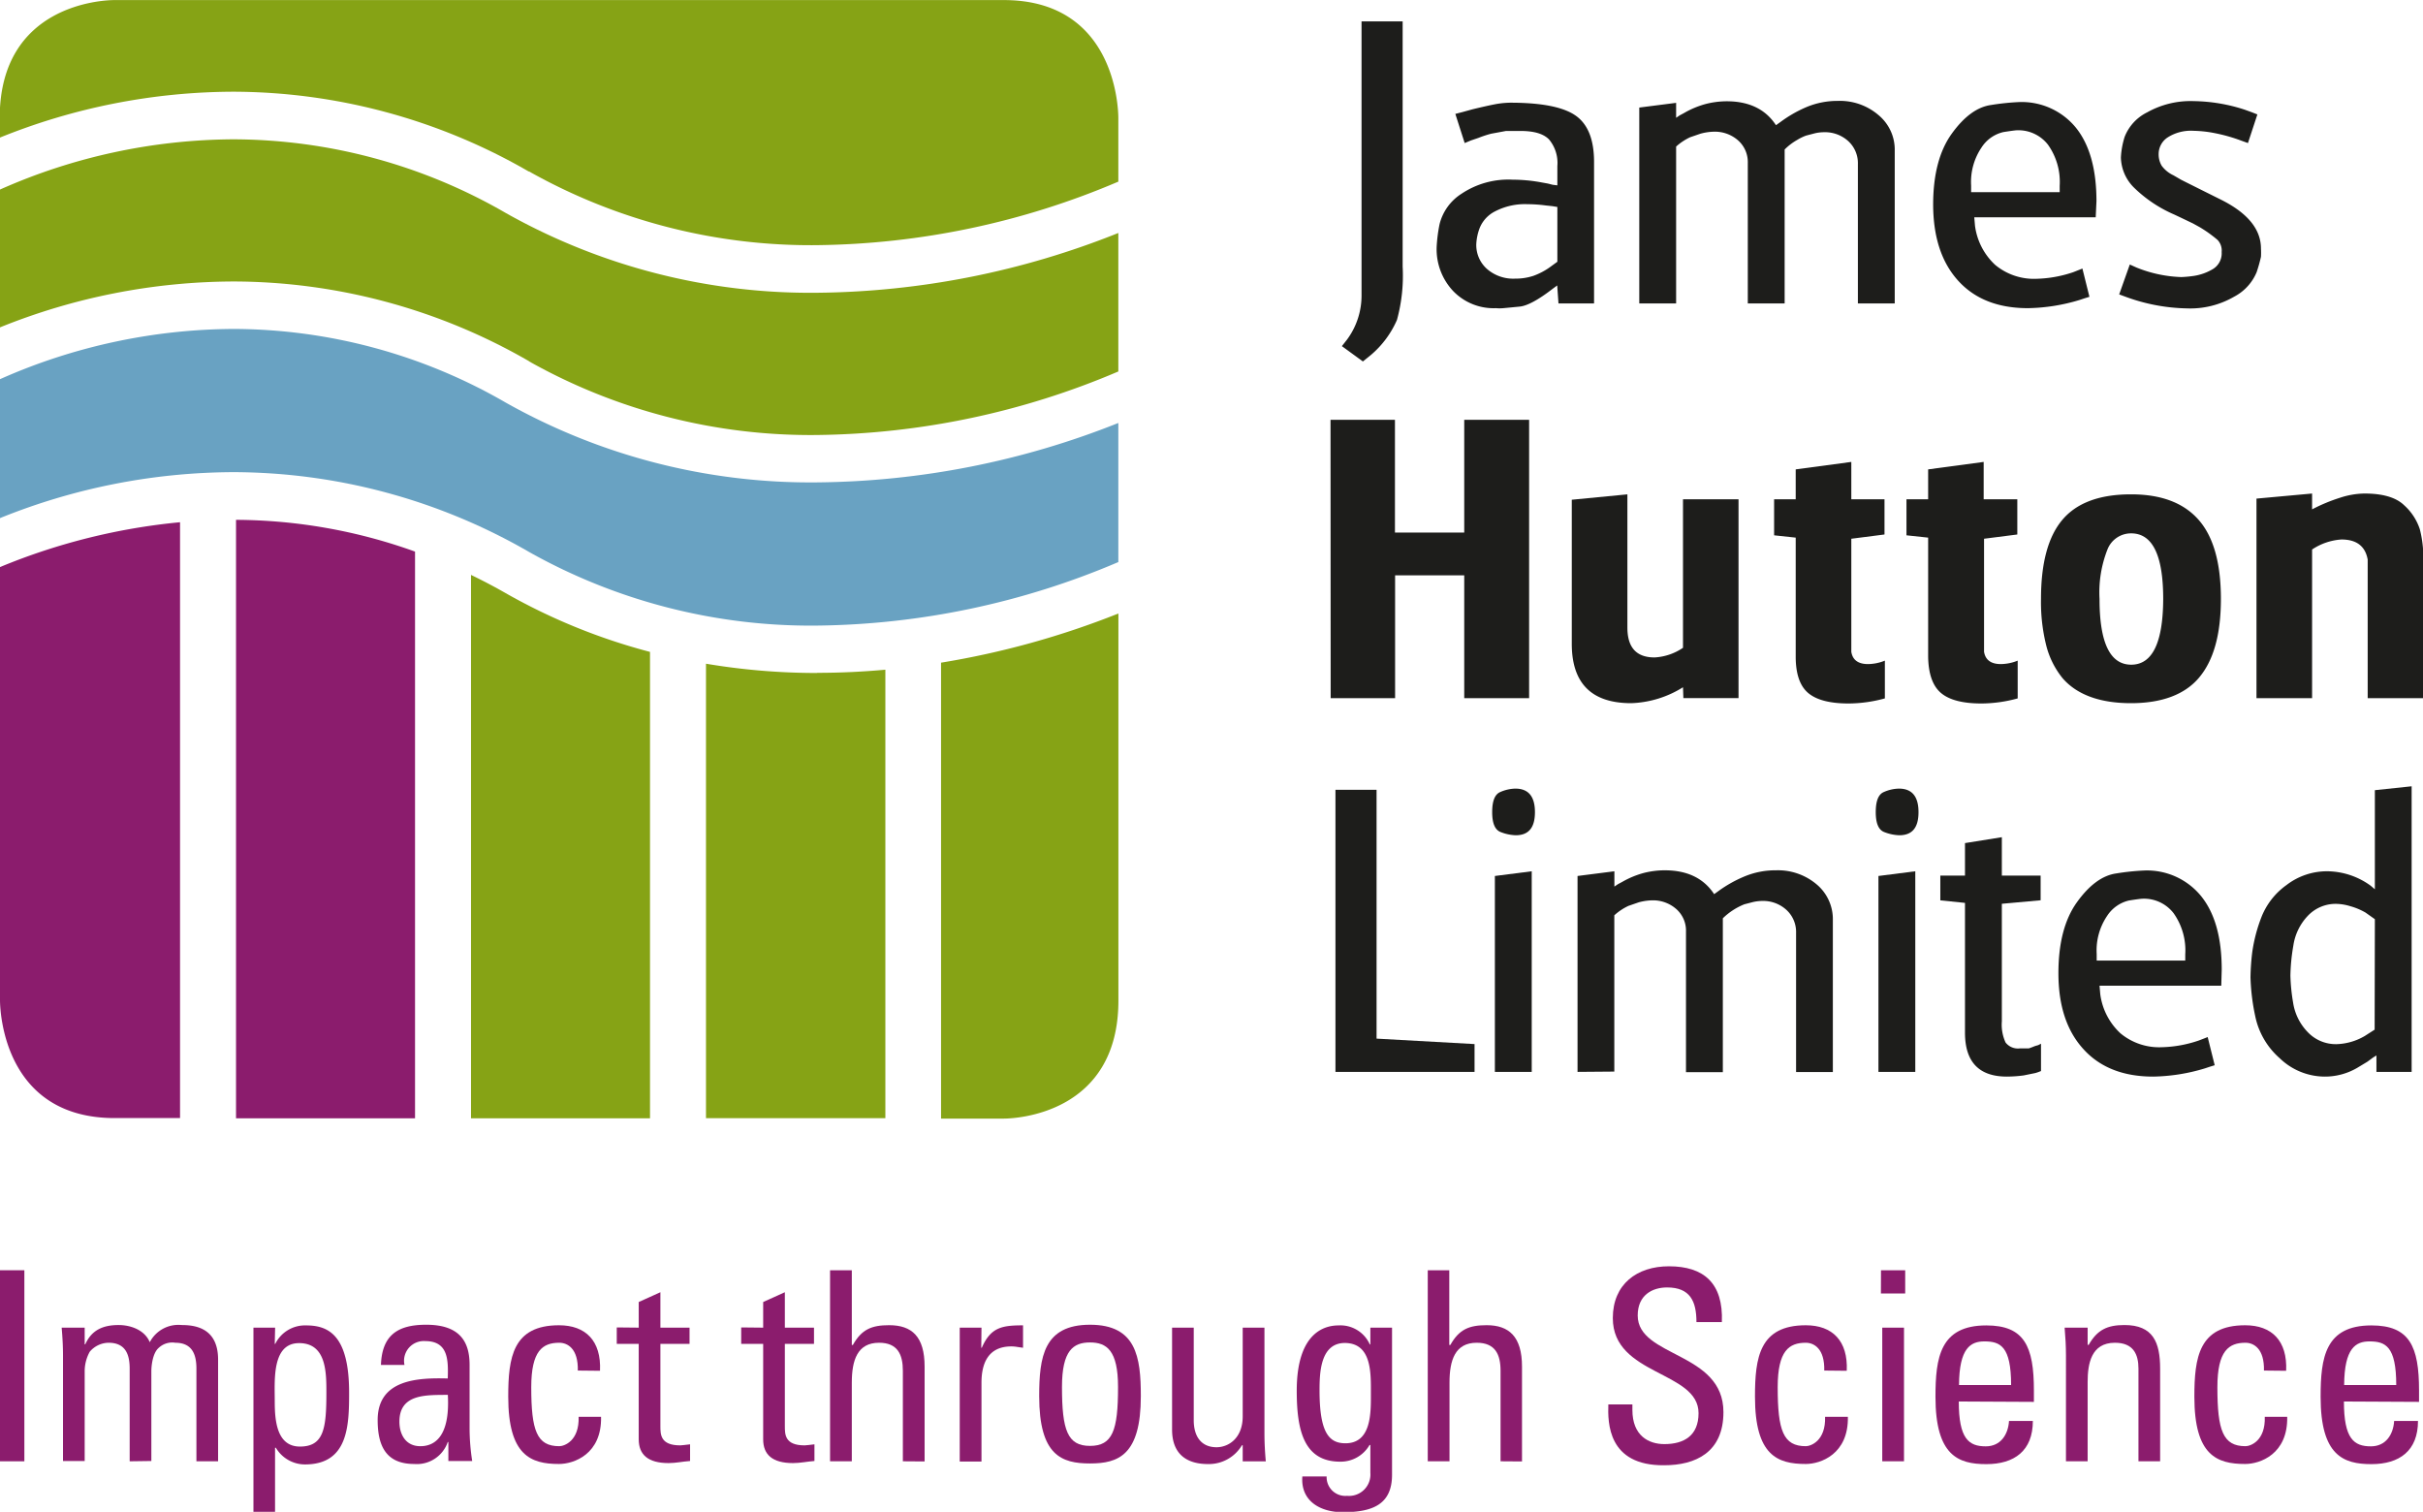 <?xml version="1.0" encoding="UTF-8" standalone="no"?>
<svg
   xmlns:dc="http://purl.org/dc/elements/1.1/"
   xmlns:cc="http://creativecommons.org/ns#"
   xmlns:rdf="http://www.w3.org/1999/02/22-rdf-syntax-ns#"
   xmlns:svg="http://www.w3.org/2000/svg"
   xmlns="http://www.w3.org/2000/svg"
   xmlns:sodipodi="http://sodipodi.sourceforge.net/DTD/sodipodi-0.dtd"
   xmlns:inkscape="http://www.inkscape.org/namespaces/inkscape"
   id="Layer_1"
   data-name="Layer 1"
   viewBox="0 0 324.19 202.27"
   version="1.1"
   sodipodi:docname="jhl.svg"
   inkscape:version="0.92.4 (5da689c313, 2019-01-14)">
  <sodipodi:namedview
     pagecolor="#ffffff"
     bordercolor="#666666"
     borderopacity="1"
     objecttolerance="10"
     gridtolerance="10"
     guidetolerance="10"
     inkscape:pageopacity="0"
     inkscape:pageshadow="2"
     inkscape:window-width="3440"
     inkscape:window-height="1377"
     id="namedview101"
     showgrid="false"
     inkscape:zoom="2.4777855"
     inkscape:cx="98.517713"
     inkscape:cy="110.81408"
     inkscape:window-x="-8"
     inkscape:window-y="-8"
     inkscape:window-maximized="1"
     inkscape:current-layer="Layer_1" />
  <defs
     id="defs4">
    <style
       id="style2">.cls-1{fill:#86a315;}.cls-2{fill:#8b1c6d;}.cls-3{fill:#1d1d1b;}.cls-4{fill:#69a2c2;}</style>
  </defs>
  <title
     id="title6">James Hutton Limited</title>
  <path
     class="cls-1"
     d="M383,288.86v61h8.38c1.59,0,15.35-.61,15.35-15.79V282.28A113.56,113.56,0,0,1,383,288.86"
     transform="translate(-257.09 -200.2)"
     id="path8" />
  <path
     class="cls-1"
     d="M366.4,290.24h0A89.25,89.25,0,0,1,351.55,289v60.8h24v-60c-2.94.27-6,.42-9.11.42"
     transform="translate(-257.09 -200.2)"
     id="path10" />
  <path
     class="cls-1"
     d="M324.75,279.56q-2.29-1.31-4.64-2.44v72.7h23.95v-62.4a80.28,80.28,0,0,1-19.31-7.86"
     transform="translate(-257.09 -200.2)"
     id="path12" />
  <path
     class="cls-2"
     d="M288.67,269.72v80.1h23.95V274a71.6,71.6,0,0,0-23.95-4.25"
     transform="translate(-257.09 -200.2)"
     id="path14" />
  <path
     class="cls-2"
     d="M257.09,276.08V334c0,1.6.57,15.79,15.34,15.79h8.75V270.07a83.44,83.44,0,0,0-24.09,6"
     transform="translate(-257.09 -200.2)"
     id="path16" />
  <path
     class="cls-3"
     d="M435.77,343.61V305.87h5.5v33.29l13.11.73v3.72Z"
     transform="translate(-257.09 -200.2)"
     id="path18" />
  <path
     class="cls-3"
     d="M456.74,308.86c0-1.51.36-2.4,1.1-2.7a5.32,5.32,0,0,1,2-.45c1.75,0,2.62,1.05,2.62,3.15s-.86,3.09-2.57,3.09a6,6,0,0,1-2-.42C457.12,311.25,456.74,310.36,456.74,308.86Zm.36,34.75V317.4l4.93-.63v26.84Z"
     transform="translate(-257.09 -200.2)"
     id="path20" />
  <path
     class="cls-3"
     d="M468.16,343.61V317.4l4.93-.63v2.05l.47-.32.58-.31A12.07,12.07,0,0,1,477,317a11.5,11.5,0,0,1,2.83-.36q4.51,0,6.61,3.19l.58-.42a17.08,17.08,0,0,1,3.48-1.95,10.73,10.73,0,0,1,4.22-.82,8,8,0,0,1,5.44,1.89,6.07,6.07,0,0,1,2.16,4.78v20.32h-4.92V325a4,4,0,0,0-1.3-3.07,4.61,4.61,0,0,0-3.24-1.19,5.6,5.6,0,0,0-1.39.19l-1,.26a8.83,8.83,0,0,0-2.87,1.87v20.59h-4.93V324.84a3.85,3.85,0,0,0-1.28-3,4.7,4.7,0,0,0-3.28-1.18,7.33,7.33,0,0,0-1.78.27l-1.36.47a7.6,7.6,0,0,0-1.89,1.26v20.91Z"
     transform="translate(-257.09 -200.2)"
     id="path22" />
  <path
     class="cls-3"
     d="M508.06,308.86c0-1.51.36-2.4,1.1-2.7a5.28,5.28,0,0,1,2-.45c1.75,0,2.62,1.05,2.62,3.15s-.86,3.09-2.57,3.09a6,6,0,0,1-2-.42C508.44,311.25,508.06,310.36,508.06,308.86Zm.36,34.75V317.4l4.93-.63v26.84Z"
     transform="translate(-257.09 -200.2)"
     id="path24" />
  <path
     class="cls-3"
     d="M516.7,320.66v-3.31H520V313l4.93-.79v5.14h5.19v3.3l-5.19.47v15.73a5.7,5.7,0,0,0,.5,2.83,2.09,2.09,0,0,0,1.88.79h1.22l.37-.13.48-.19.42-.12.37-.19v3.66l-.42.16-.31.1-1.57.32a17.47,17.47,0,0,1-2.26.16q-5.61,0-5.61-5.88V321Z"
     transform="translate(-257.09 -200.2)"
     id="path26" />
  <path
     class="cls-3"
     d="M554.29,332.08H538l.1,1.15a8.67,8.67,0,0,0,2.7,5.22,8.1,8.1,0,0,0,5.53,1.86,16.48,16.48,0,0,0,4.93-.89l.68-.26.53-.21.94,3.77-.68.21-.63.21a25,25,0,0,1-6.92,1.1q-6,0-9.33-3.67c-2.24-2.45-3.35-5.83-3.35-10.17,0-4,.82-7.18,2.48-9.49s3.41-3.59,5.25-3.85a32.57,32.57,0,0,1,3.69-.39,9.34,9.34,0,0,1,7.66,3.41q2.77,3.41,2.77,9.85Zm-16.67-3.36h11.85v-.83a8.59,8.59,0,0,0-1.56-5.51,5,5,0,0,0-4.13-1.94c-.21,0-.82.08-1.84.24a4.78,4.78,0,0,0-2.93,2.07,8.22,8.22,0,0,0-1.39,5.08Z"
     transform="translate(-257.09 -200.2)"
     id="path28" />
  <path
     class="cls-3"
     d="M574.84,319.18V305.92l4.92-.52v38.21h-4.71v-2.2l-.42.26-.79.58-1.31.79a8.54,8.54,0,0,1-4.4,1.2,8.69,8.69,0,0,1-6-2.44,10.19,10.19,0,0,1-3.3-5.66,28.38,28.38,0,0,1-.63-5.16,31,31,0,0,1,.23-3.36,21.06,21.06,0,0,1,1.18-4.58,9.57,9.57,0,0,1,3.41-4.43,8.87,8.87,0,0,1,5.45-1.84,10,10,0,0,1,5.82,1.94Zm0,4-1.26-.89a8.72,8.72,0,0,0-2-.84,6.86,6.86,0,0,0-1.91-.32,5.11,5.11,0,0,0-3.8,1.6,7.3,7.3,0,0,0-1.94,4,25.52,25.52,0,0,0-.39,4,24.85,24.85,0,0,0,.36,3.61,7.19,7.19,0,0,0,1.94,3.93,5.17,5.17,0,0,0,3.88,1.63,7.9,7.9,0,0,0,3.78-1.1l1.31-.84Z"
     transform="translate(-257.09 -200.2)"
     id="path30" />
  <path
     class="cls-1"
     d="M327.88,223.14A76.87,76.87,0,0,0,366.39,233h0a105.64,105.64,0,0,0,40.33-8.5V216c0-1.6-.56-15.79-15.33-15.79h-119c-1.55,0-15.34.59-15.34,15.79v2.62a83.82,83.82,0,0,1,31.23-6.15,79.32,79.32,0,0,1,39.56,10.68"
     transform="translate(-257.09 -200.2)"
     id="path32" />
  <path
     class="cls-1"
     d="M327.88,248.55a76.87,76.87,0,0,0,38.51,9.85h0a105.59,105.59,0,0,0,40.33-8.5V231.37a111,111,0,0,1-40.33,8h0a83.13,83.13,0,0,1-41.64-10.68,73.06,73.06,0,0,0-36.43-9.85,77.7,77.7,0,0,0-31.23,6.72V244a83.89,83.89,0,0,1,31.23-6.14,79.31,79.31,0,0,1,39.56,10.67"
     transform="translate(-257.09 -200.2)"
     id="path34" />
  <path
     class="cls-4"
     d="M327.88,274.05a77,77,0,0,0,38.51,9.85,105.5,105.5,0,0,0,40.33-8.5V256.79a111.26,111.26,0,0,1-40.33,7.95h0a83.13,83.13,0,0,1-41.64-10.68,73.06,73.06,0,0,0-36.43-9.85,77.87,77.87,0,0,0-31.23,6.72v18.59a83.86,83.86,0,0,1,31.23-6.15,79.32,79.32,0,0,1,39.56,10.68"
     transform="translate(-257.09 -200.2)"
     id="path36" />
  <path
     class="cls-3"
     d="M435.11,256.37h8.62v15.08H453V256.37h8.68v37.24H453V277.18h-9.25v16.43h-8.62Z"
     transform="translate(-257.09 -200.2)"
     id="path38" />
  <path
     class="cls-3"
     d="M475.34,294.28q-7.95,0-7.95-7.95V267.06l7.44-.72v17.82c0,2.68,1.21,4,3.64,4a7.47,7.47,0,0,0,3.8-1.29V267h7.43v26.6h-7.38l-.05-1.45A13.89,13.89,0,0,1,475.34,294.28Z"
     transform="translate(-257.09 -200.2)"
     id="path40" />
  <path
     class="cls-3"
     d="M494.46,267h2.89V263l7.44-1V267h4.44v4.71l-4.44.57v15.12c.17,1.1.92,1.65,2.24,1.65a6.23,6.23,0,0,0,2.25-.46v5.05a18.47,18.47,0,0,1-4.86.68q-3.76,0-5.42-1.42T497.35,288V272.13l-2.89-.31Z"
     transform="translate(-257.09 -200.2)"
     id="path42" />
  <path
     class="cls-3"
     d="M512.17,267h2.9V263l7.43-1V267H527v4.71l-4.45.57v15.12q.27,1.65,2.25,1.65a6.23,6.23,0,0,0,2.25-.46v5.05a18.47,18.47,0,0,1-4.86.68q-3.76,0-5.42-1.42T515.07,288V272.13l-2.9-.31Z"
     transform="translate(-257.09 -200.2)"
     id="path44" />
  <path
     class="cls-3"
     d="M542.24,266.34c4,0,7,1.13,9,3.39s3,5.8,3,10.6-1,8.25-2.92,10.53-5,3.42-9.11,3.42-7.22-1.11-9.15-3.34a11.38,11.38,0,0,1-2.17-4.3,23.87,23.87,0,0,1-.72-6.31q0-7.24,2.89-10.62T542.24,266.34Zm-4.24,14q0,8.79,4.24,8.79t4.28-8.79q0-8.77-4.28-8.78a3.38,3.38,0,0,0-3.18,2.16A15.69,15.69,0,0,0,538,280.33Z"
     transform="translate(-257.09 -200.2)"
     id="path46" />
  <path
     class="cls-3"
     d="M559,266.91l7.44-.68v2.12a22.93,22.93,0,0,1,3.78-1.57,10.92,10.92,0,0,1,3.22-.55q3.71,0,5.33,1.58a7.42,7.42,0,0,1,2.08,3.18,15.09,15.09,0,0,1,.47,4.13v18.49h-7.44V275.07q-.48-2.69-3.51-2.69a8,8,0,0,0-3.93,1.34v19.89H559Z"
     transform="translate(-257.09 -200.2)"
     id="path48" />
  <path
     class="cls-3"
     d="M436.63,246.51l.7-.89a9.91,9.91,0,0,0,1.93-6V203.06h5.5v32.81A22.41,22.41,0,0,1,444,243a12.89,12.89,0,0,1-3.46,4.67l-1.1.89Z"
     transform="translate(-257.09 -200.2)"
     id="path50" />
  <path
     class="cls-3"
     d="M465.46,225v-2.59a4.9,4.9,0,0,0-1.12-3.56c-.75-.76-2-1.13-3.85-1.13H458.6l-2,.37a14.65,14.65,0,0,0-1.7.56l-1,.34-.84.35-1.25-3.9,1-.26,1.31-.36c1.12-.27,2.08-.49,2.89-.65a11.86,11.86,0,0,1,2.14-.23q6.3,0,8.76,1.73c1.64,1.15,2.46,3.22,2.46,6.19V240.8h-4.76l-.17-2.41-.57.42c-1.94,1.5-3.43,2.31-4.45,2.41s-1.75.17-2.19.21a5.57,5.57,0,0,1-1,0,7.5,7.5,0,0,1-5.73-2.31,8.16,8.16,0,0,1-2.19-5.87,20.31,20.31,0,0,1,.39-3.06,6.75,6.75,0,0,1,2.94-4.07,11.26,11.26,0,0,1,6.84-1.88,21.52,21.52,0,0,1,3.56.31l1.16.21.63.16Zm0,2.89-.68-.11-.94-.1a18.22,18.22,0,0,0-2.36-.16,8.65,8.65,0,0,0-4.32.94,4.31,4.31,0,0,0-2.1,2.26,7,7,0,0,0-.45,2.2,4.28,4.28,0,0,0,1.42,3.25,5.34,5.34,0,0,0,3.77,1.31,7.66,7.66,0,0,0,2.44-.37,9.17,9.17,0,0,0,2.49-1.36l.73-.53Z"
     transform="translate(-257.09 -200.2)"
     id="path52" />
  <path
     class="cls-3"
     d="M476.42,240.8V214.59l4.93-.63v2l.47-.32.58-.31a11.9,11.9,0,0,1,2.88-1.21,11.45,11.45,0,0,1,2.83-.37q4.51,0,6.6,3.2l.59-.42a17.08,17.08,0,0,1,3.48-2,10.73,10.73,0,0,1,4.22-.83,7.91,7.91,0,0,1,5.43,1.9,6,6,0,0,1,2.17,4.77V240.8h-4.93V222.15a4,4,0,0,0-1.29-3.07,4.61,4.61,0,0,0-3.24-1.19,5.3,5.3,0,0,0-1.4.19l-1,.26a6.66,6.66,0,0,0-1.19.58,7.72,7.72,0,0,0-1.68,1.28v20.6h-4.93V222a3.88,3.88,0,0,0-1.28-3,4.7,4.7,0,0,0-3.28-1.18,7.33,7.33,0,0,0-1.78.27l-1.37.47a7.6,7.6,0,0,0-1.88,1.25V240.8Z"
     transform="translate(-257.09 -200.2)"
     id="path54" />
  <path
     class="cls-3"
     d="M537.49,229.27H521.24l.1,1.15a8.67,8.67,0,0,0,2.7,5.22,8.1,8.1,0,0,0,5.53,1.86,16.48,16.48,0,0,0,4.93-.89l.68-.27.53-.21.94,3.78-.68.21-.63.21a25,25,0,0,1-6.92,1.1q-6,0-9.33-3.67t-3.35-10.17c0-4,.82-7.18,2.48-9.49s3.41-3.59,5.25-3.85a32.57,32.57,0,0,1,3.69-.39,9.36,9.36,0,0,1,7.66,3.4q2.77,3.42,2.77,9.86Zm-16.67-3.36h11.85v-.84a8.58,8.58,0,0,0-1.56-5.5,5,5,0,0,0-4.13-1.94c-.21,0-.82.08-1.84.24a4.74,4.74,0,0,0-2.93,2.07,8.22,8.22,0,0,0-1.39,5.08Z"
     transform="translate(-257.09 -200.2)"
     id="path56" />
  <path
     class="cls-3"
     d="M540.63,239.59l1.42-4,.89.4a17.41,17.41,0,0,0,6,1.28,16,16,0,0,0,1.7-.16,7,7,0,0,0,2.44-.86,2.46,2.46,0,0,0,1.26-2.33,2.05,2.05,0,0,0-.55-1.62c-.37-.32-.74-.6-1.11-.87s-.77-.53-1.23-.81l-.94-.52-1.63-.78-.89-.42a17.76,17.76,0,0,1-5.42-3.64,5.86,5.86,0,0,1-1.71-4,11,11,0,0,1,.5-2.75,6.15,6.15,0,0,1,3-3.27,11.87,11.87,0,0,1,6.26-1.51,22.82,22.82,0,0,1,6.82,1.15l.89.32.79.31-1.26,3.83-.89-.32a22.16,22.16,0,0,0-3.52-1,16,16,0,0,0-2.88-.32,5.78,5.78,0,0,0-3.46.89,2.66,2.66,0,0,0-1.2,2.2,3,3,0,0,0,.41,1.59,4.14,4.14,0,0,0,1.58,1.28l1,.58.73.37,2,1,2.63,1.31q5.34,2.67,5.34,6.54a9.64,9.64,0,0,1,0,1.1,20.37,20.37,0,0,1-.58,2.06,6.54,6.54,0,0,1-3,3.27,11.72,11.72,0,0,1-6.37,1.57,25,25,0,0,1-8.07-1.52Z"
     transform="translate(-257.09 -200.2)"
     id="path58" />
  <path
     class="cls-2"
     d="M260.35,395.71h-3.26V370.15h3.26Z"
     transform="translate(-257.09 -200.2)"
     id="path60" />
  <path
     class="cls-2"
     d="M274.44,395.71V383.32c0-1.81-.49-3.47-2.83-3.47a3.36,3.36,0,0,0-2.51,1.2,5.37,5.37,0,0,0-.68,2.62v12h-2.9V381.55c0-1.24-.07-2.48-.18-3.72h3.08v2.23h.08c.85-1.91,2.37-2.58,4.46-2.58,1.63,0,3.5.67,4.17,2.3a4.3,4.3,0,0,1,4.25-2.3c1.88,0,4.89.42,4.89,4.63v13.6h-2.9V383.32c0-1.81-.5-3.47-2.83-3.47a2.63,2.63,0,0,0-2.2.67c-.85.71-1,2.48-1,3.15v12Z"
     transform="translate(-257.09 -200.2)"
     id="path62" />
  <path
     class="cls-2"
     d="M293.85,380h.07a4.43,4.43,0,0,1,4.11-2.47c2.87,0,5.77,1.13,5.77,9,0,4.46-.14,9.6-5.91,9.6A4.53,4.53,0,0,1,294,393.9h-.11v8.57H291V377.83h2.9Zm6.91,6.52c0-2.69,0-6.62-3.65-6.62s-3.26,4.95-3.26,7.68c0,2.37.14,6.16,3.37,6.16S300.76,391.25,300.76,386.47Z"
     transform="translate(-257.09 -200.2)"
     id="path64" />
  <path
     class="cls-2"
     d="M317.08,393.13H317a4.37,4.37,0,0,1-4.49,2.94c-3.79,0-4.89-2.45-4.89-5.88,0-5.42,5.31-5.67,9.38-5.56.07-2.37.11-5-3-5a2.64,2.64,0,0,0-2.79,3.19h-3.15c.14-4,2.26-5.38,6.05-5.38,4.6,0,5.81,2.37,5.81,5.38v8.6a28.55,28.55,0,0,0,.35,4.25h-3.19Zm-6.55-2.73c0,1.73.85,3.29,2.8,3.29,1.77,0,4-1.1,3.68-6.87C314.25,386.86,310.53,386.61,310.53,390.4Z"
     transform="translate(-257.09 -200.2)"
     id="path66" />
  <path
     class="cls-2"
     d="M334.4,383.57c.07-2.94-1.38-3.72-2.48-3.72-2.23,0-3.75,1.06-3.75,5.95,0,5.8.74,7.89,3.75,7.89.68,0,2.69-.71,2.59-3.93h3c.11,5-3.64,6.31-5.63,6.31-3.78,0-6.79-1.14-6.79-9,0-5.24.6-9.56,6.79-9.56,3.58,0,5.67,2.09,5.49,6.09Z"
     transform="translate(-257.09 -200.2)"
     id="path68" />
  <path
     class="cls-2"
     d="M342.55,377.83V374.4l2.9-1.31v4.74h3.9V380h-3.9V391c0,1.13,0,2.58,2.66,2.58.21,0,.67-.07,1.31-.14v2.23c-1,.07-1.91.28-2.87.28-2.76,0-4-1.13-4-3.18V380h-2.94v-2.2Z"
     transform="translate(-257.09 -200.2)"
     id="path70" />
  <path
     class="cls-2"
     d="M359.2,377.83V374.4l2.9-1.31v4.74H366V380H362.1V391c0,1.13,0,2.58,2.65,2.58.22,0,.68-.07,1.31-.14v2.23c-.95.07-1.91.28-2.86.28-2.77,0-4-1.13-4-3.18V380h-2.94v-2.2Z"
     transform="translate(-257.09 -200.2)"
     id="path72" />
  <path
     class="cls-2"
     d="M377.89,395.71V383.6c0-2.19-.71-3.75-3.18-3.75-2.91,0-3.65,2.34-3.65,5.34v10.52h-2.91V370.15h2.91v10h.14c1.17-2.09,2.51-2.65,4.85-2.65,3.05,0,4.75,1.52,4.75,5.55v12.68Z"
     transform="translate(-257.09 -200.2)"
     id="path74" />
  <path
     class="cls-2"
     d="M388.38,380.52h.07c1.2-2.73,2.69-3,5.52-3v3l-.78-.11a4.71,4.71,0,0,0-.78-.07c-3.22,0-4,2.44-4,4.85v10.55h-2.91V377.83h2.91Z"
     transform="translate(-257.09 -200.2)"
     id="path76" />
  <path
     class="cls-2"
     d="M396.13,387c0-5.24.61-9.56,6.8-9.56s6.8,4.32,6.8,9.56c0,7.89-3,9-6.8,9S396.13,394.93,396.13,387Zm10.55-1.24c0-4.89-1.52-5.95-3.75-5.95s-3.75,1.06-3.75,5.95c0,5.8.74,7.89,3.75,7.89S406.68,391.6,406.68,385.8Z"
     transform="translate(-257.09 -200.2)"
     id="path78" />
  <path
     class="cls-2"
     d="M423.36,377.83h2.91V392c0,1.24.07,2.48.18,3.72h-3.09v-2.16h-.1a5.15,5.15,0,0,1-4.53,2.52c-3.12,0-4.82-1.56-4.82-4.61V377.83h2.9v12.39c0,2.16,1,3.61,3.05,3.61,1.56,0,3.5-1.16,3.5-4.14Z"
     transform="translate(-257.09 -200.2)"
     id="path80" />
  <path
     class="cls-2"
     d="M440.44,377.83h2.9v19.69c0,4-2.66,5-6.59,5-3,0-5.66-1.48-5.41-4.78h3.25a2.5,2.5,0,0,0,2.73,2.59,2.86,2.86,0,0,0,3.12-3.08v-3.72h-.11a4.46,4.46,0,0,1-3.93,2.23c-4.85,0-5.81-4.18-5.81-9.49,0-8.21,4.15-8.74,5.6-8.74a4.31,4.31,0,0,1,4.18,2.55h.07Zm-3.4,2.05c-3.3,0-3.4,4-3.4,6.34,0,5.74,1.31,7.08,3.47,7.08,3.5,0,3.4-4.14,3.4-6.62C440.51,384,440.68,379.88,437,379.88Z"
     transform="translate(-257.09 -200.2)"
     id="path82" />
  <path
     class="cls-2"
     d="M457.86,395.71V383.6c0-2.19-.71-3.75-3.19-3.75-2.9,0-3.64,2.34-3.64,5.34v10.52h-2.91V370.15H451v10h.14c1.17-2.09,2.51-2.65,4.85-2.65,3,0,4.74,1.52,4.74,5.55v12.68Z"
     transform="translate(-257.09 -200.2)"
     id="path84" />
  <path
     class="cls-2"
     d="M475.5,388.1v.74c0,3.47,2.19,4.57,4.28,4.57,2.59,0,4.57-1.1,4.57-4.14,0-5.67-11.47-5-11.47-12.72,0-4.53,3.22-6.93,7.51-6.93,4.67,0,7.29,2.26,7.08,7.47h-3.4c0-2.8-.85-4.64-3.93-4.64-1.95,0-3.93,1-3.93,3.75,0,5.63,11.47,4.82,11.47,12.93,0,5.38-3.72,7.11-7.93,7.11-7.55.07-7.55-5.7-7.47-8.14Z"
     transform="translate(-257.09 -200.2)"
     id="path86" />
  <path
     class="cls-2"
     d="M501.17,383.57c.07-2.94-1.38-3.72-2.47-3.72-2.24,0-3.76,1.06-3.76,5.95,0,5.8.74,7.89,3.76,7.89.67,0,2.68-.71,2.58-3.93h3.05c.1,5-3.65,6.31-5.63,6.31-3.79,0-6.8-1.14-6.8-9,0-5.24.6-9.56,6.8-9.56,3.57,0,5.66,2.09,5.48,6.09Z"
     transform="translate(-257.09 -200.2)"
     id="path88" />
  <path
     class="cls-2"
     d="M508.76,370.15H512v3.11h-3.25Zm3.08,25.56h-2.91V377.83h2.91Z"
     transform="translate(-257.09 -200.2)"
     id="path90" />
  <path
     class="cls-2"
     d="M519.17,387.71c0,5,1.34,6,3.61,6,2,0,3-1.59,3.11-3.4h3.19c0,4-2.48,5.78-6.23,5.78s-6.8-1.14-6.8-9c0-5.24.6-9.56,6.8-9.56,5.09,0,6.37,2.79,6.37,8.71v1.52Zm7-2.2c0-5.2-1.45-5.84-3.58-5.84-1.84,0-3.36.89-3.39,5.84Z"
     transform="translate(-257.09 -200.2)"
     id="path92" />
  <path
     class="cls-2"
     d="M543.21,395.71V383.32c0-1.91-.67-3.47-3.15-3.47-3.19,0-3.65,2.83-3.65,5.27v10.59h-2.9V381.55c0-1.24-.07-2.48-.18-3.72h3.08v2.3h.14c1.14-2,2.48-2.65,4.78-2.65,3.83,0,4.78,2.3,4.78,5.84v12.39Z"
     transform="translate(-257.09 -200.2)"
     id="path94" />
  <path
     class="cls-2"
     d="M560,383.57c.07-2.94-1.38-3.72-2.47-3.72-2.23,0-3.76,1.06-3.76,5.95,0,5.8.75,7.89,3.76,7.89.67,0,2.69-.71,2.58-3.93h3c.11,5-3.64,6.31-5.62,6.31-3.79,0-6.8-1.14-6.8-9,0-5.24.6-9.56,6.8-9.56,3.57,0,5.66,2.09,5.48,6.09Z"
     transform="translate(-257.09 -200.2)"
     id="path96" />
  <path
     class="cls-2"
     d="M570.7,387.71c0,5,1.34,6,3.61,6,2,0,3-1.59,3.11-3.4h3.19c0,4-2.48,5.78-6.23,5.78s-6.8-1.14-6.8-9c0-5.24.6-9.56,6.8-9.56,5.1,0,6.37,2.79,6.37,8.71v1.52Zm7-2.2c0-5.2-1.45-5.84-3.58-5.84-1.84,0-3.36.89-3.39,5.84Z"
     transform="translate(-257.09 -200.2)"
     id="path98" />
</svg>

